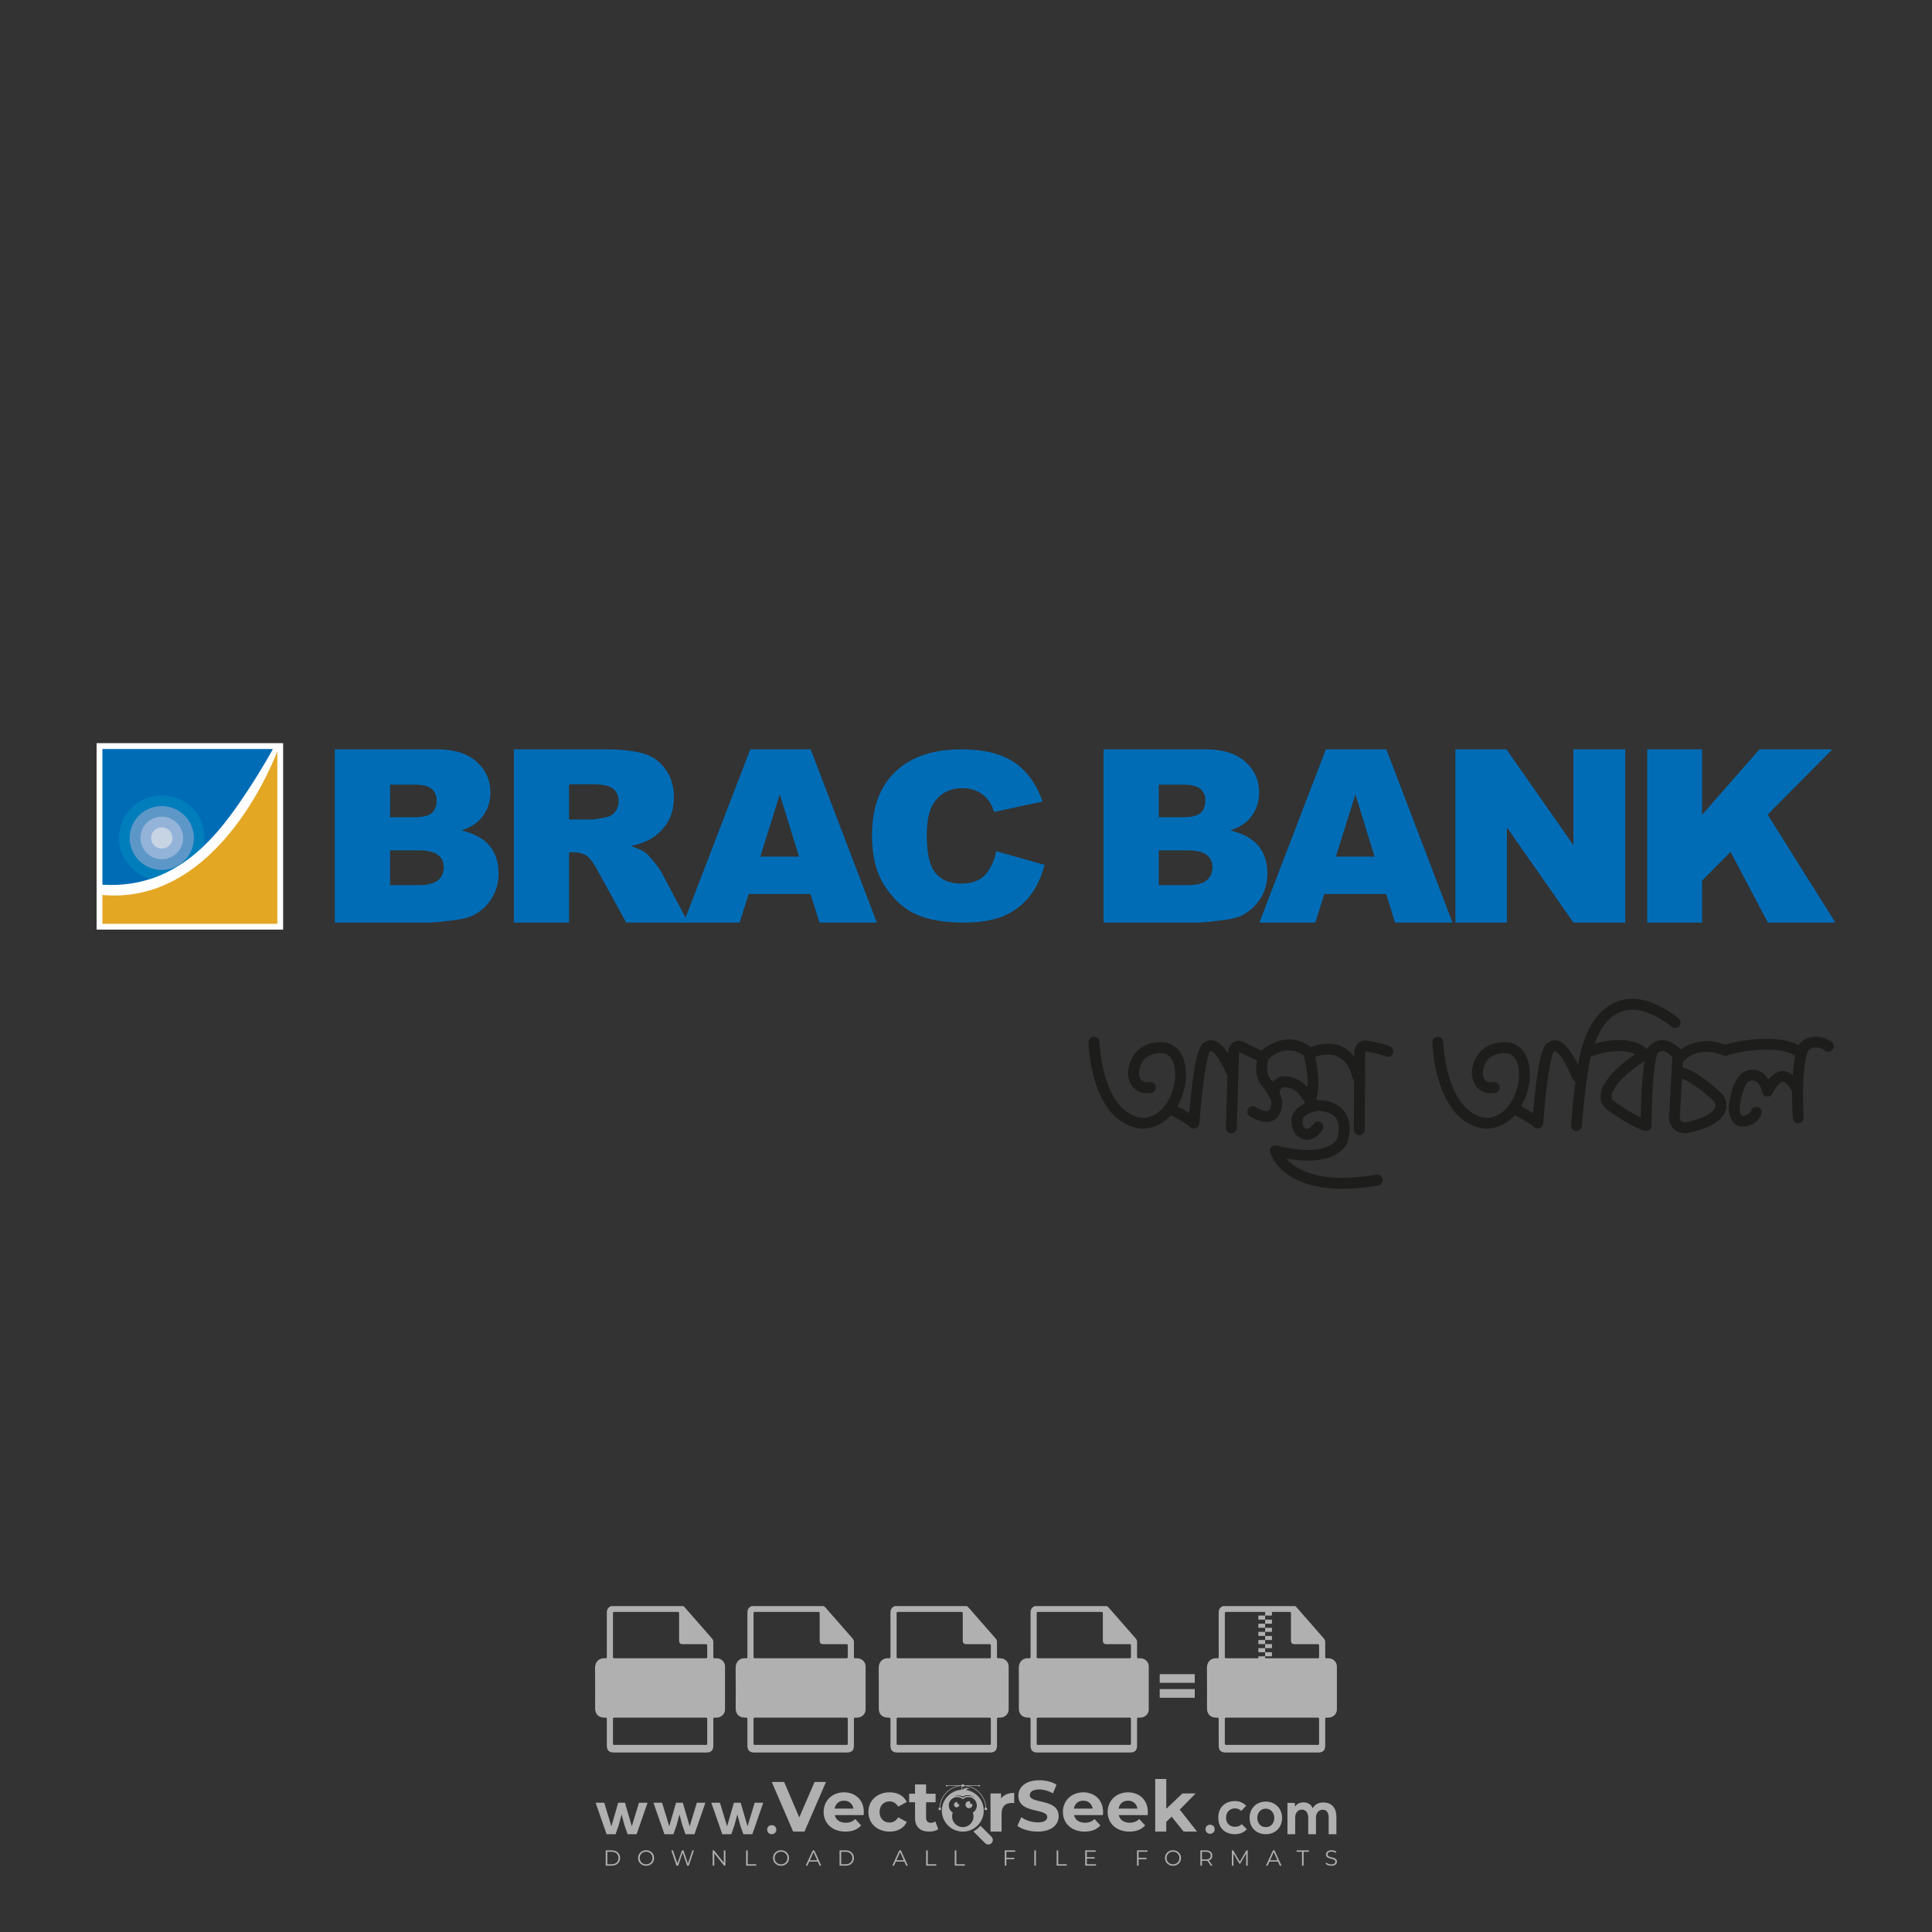 <?xml version="1.0" encoding="iso-8859-1"?>
<!-- Generator: Adobe Illustrator 27.0.0, SVG Export Plug-In . SVG Version: 6.00 Build 0)  -->
<svg version="1.1" id="Layer_1" xmlns="http://www.w3.org/2000/svg" xmlns:xlink="http://www.w3.org/1999/xlink" x="0px" y="0px"
	 viewBox="0 0 500 500" style="enable-background:new 0 0 500 500;" xml:space="preserve">
<rect x="0" y="0" width="500" height="500" fill="#333333" stroke="none"/>
<g id="watermark_1_">
	<g>
		<g id="watermark" style="opacity:0.61;">
			<g>
				<g>
					<g>
						<g>
							<polygon style="fill:#FFFFFF;" points="213.765,461.172 208.204,474.017 205.268,474.017 199.726,461.172 202.938,461.172 
								206.846,470.347 210.81,461.172 							"/>
						</g>
						<g>
							<path style="fill:#FFFFFF;" d="M223.507,469.741h-7.469c0.275,1.23,1.321,1.982,2.826,1.982c1.046,0,1.798-0.312,2.477-0.954
								l1.523,1.651c-0.917,1.046-2.294,1.597-4.074,1.597c-3.413,0-5.634-2.147-5.634-5.083c0-2.954,2.257-5.083,5.267-5.083
								c2.899,0,5.138,1.945,5.138,5.12C223.562,469.191,223.526,469.503,223.507,469.741 M216.002,468.071h4.863
								c-0.202-1.248-1.138-2.055-2.422-2.055C217.139,466.016,216.204,466.805,216.002,468.071"/>
						</g>
						<g>
							<path style="fill:#FFFFFF;" d="M224.735,468.934c0-2.973,2.294-5.083,5.505-5.083c2.074,0,3.707,0.899,4.423,2.514
								l-2.22,1.193c-0.532-0.936-1.321-1.358-2.221-1.358c-1.45,0-2.587,1.009-2.587,2.734c0,1.725,1.138,2.734,2.587,2.734
								c0.899,0,1.688-0.404,2.221-1.358l2.22,1.211c-0.716,1.578-2.349,2.495-4.423,2.495
								C227.029,474.017,224.735,471.907,224.735,468.934"/>
						</g>
						<g>
							<path style="fill:#FFFFFF;" d="M242.828,473.393c-0.587,0.422-1.45,0.624-2.331,0.624c-2.33,0-3.688-1.193-3.688-3.542
								v-4.055h-1.523v-2.202h1.523v-2.404h2.863v2.404h2.459v2.202h-2.459v4.019c0,0.844,0.458,1.303,1.229,1.303
								c0.422,0,0.844-0.128,1.156-0.367L242.828,473.393z"/>
						</g>
					</g>
					<g>
						<path style="fill:#FFFFFF;" d="M262.474,463.997v2.643c-0.238-0.018-0.422-0.037-0.642-0.037
							c-1.578,0-2.624,0.862-2.624,2.753v4.661h-2.863v-9.873h2.734v1.303C259.776,464.493,260.951,463.997,262.474,463.997"/>
					</g>
					<g>
						<path style="fill:#FFFFFF;" d="M263.299,472.53l1.009-2.239c1.083,0.789,2.697,1.339,4.239,1.339
							c1.762,0,2.477-0.587,2.477-1.376c0-2.404-7.469-0.752-7.469-5.524c0-2.184,1.762-4,5.413-4c1.615,0,3.267,0.385,4.459,1.138
							l-0.918,2.257c-1.193-0.679-2.422-1.009-3.56-1.009c-1.761,0-2.44,0.66-2.44,1.468c0,2.367,7.468,0.734,7.468,5.45
							c0,2.147-1.78,3.982-5.45,3.982C266.492,474.017,264.437,473.411,263.299,472.53"/>
					</g>
					<g>
						<path style="fill:#FFFFFF;" d="M285.428,469.741h-7.469c0.275,1.23,1.321,1.982,2.826,1.982c1.046,0,1.798-0.312,2.477-0.954
							l1.523,1.651c-0.918,1.046-2.294,1.597-4.074,1.597c-3.413,0-5.634-2.147-5.634-5.083c0-2.954,2.257-5.083,5.267-5.083
							c2.9,0,5.138,1.945,5.138,5.12C285.484,469.191,285.447,469.503,285.428,469.741 M277.923,468.071h4.863
							c-0.202-1.248-1.138-2.055-2.422-2.055C279.061,466.016,278.125,466.805,277.923,468.071"/>
					</g>
					<g>
						<path style="fill:#FFFFFF;" d="M297.007,469.741h-7.469c0.275,1.23,1.321,1.982,2.826,1.982c1.046,0,1.798-0.312,2.477-0.954
							l1.523,1.651c-0.918,1.046-2.294,1.597-4.074,1.597c-3.413,0-5.634-2.147-5.634-5.083c0-2.954,2.257-5.083,5.267-5.083
							c2.899,0,5.138,1.945,5.138,5.12C297.062,469.191,297.025,469.503,297.007,469.741 M289.501,468.071h4.863
							c-0.202-1.248-1.138-2.055-2.422-2.055C290.639,466.016,289.703,466.805,289.501,468.071"/>
					</g>
					<g>
						<polygon style="fill:#FFFFFF;" points="303.208,470.145 301.831,471.503 301.831,474.017 298.969,474.017 298.969,460.401 
							301.831,460.401 301.831,468.108 306.016,464.144 309.429,464.144 305.318,468.328 309.796,474.017 306.327,474.017 						"/>
					</g>
					<g>
						<path style="fill:#FFFFFF;" d="M256.601,475.359L256.601,475.359l-2.86-2.86c-0.435,0.508-0.953,0.943-1.534,1.284
							c-0.092,0.069-0.186,0.136-0.283,0.199l3.027,3.027c0.456,0.456,1.195,0.456,1.65,0
							C257.057,476.554,257.057,475.815,256.601,475.359"/>
					</g>
					<g>
						<path style="fill:#FFFFFF;" d="M249.984,463.244c0.221-0.173,0.495-0.281,0.797-0.281c0.042,0,0.083,0.002,0.124,0.006
							c-0.214-0.156-0.478-0.249-0.764-0.249c-0.395,0-0.744,0.18-0.981,0.458c-0.051,0-0.1,0.006-0.151,0.008
							c0.039-0.077,0.064-0.162,0.064-0.255c0-0.234-0.143-0.434-0.346-0.519c0.087,0.126,0.138,0.279,0.138,0.445
							c0,0.122-0.031,0.237-0.081,0.341c-2.811,0.201-5.03,2.539-5.03,5.4c0,2.993,2.426,5.42,5.42,5.42
							c2.993,0,5.42-2.426,5.42-5.42C254.595,465.879,252.593,463.635,249.984,463.244 M247.983,464.656
							c0.435,0,0.844,0.112,1.199,0.309c0.374-0.245,0.82-0.387,1.299-0.387c0.711,0,1.348,0.312,1.784,0.806
							c-0.435-0.379-1.004-0.61-1.627-0.61c-0.449,0-0.87,0.12-1.234,0.329c-0.079,0.046-0.156,0.096-0.229,0.15
							c-0.065-0.048-0.133-0.093-0.204-0.134c-0.369-0.219-0.8-0.344-1.26-0.344c-0.3,0-0.588,0.054-0.854,0.152
							C247.196,464.754,247.578,464.656,247.983,464.656 M251.772,469.098c0.115,0.305,0.181,0.634,0.181,0.979
							c0,1.534-1.244,2.777-2.778,2.777c-1.534,0-2.777-1.243-2.777-2.777c0-0.345,0.066-0.674,0.181-0.979
							c-0.62-0.382-1.035-1.064-1.035-1.846c0-1.197,0.971-2.168,2.168-2.168c0.565,0,1.078,0.218,1.463,0.572
							c0.386-0.354,0.899-0.572,1.464-0.572c1.197,0,2.168,0.971,2.168,2.168C252.807,468.034,252.392,468.716,251.772,469.098"/>
					</g>
					<g>
						<path style="fill:#FFFFFF;" d="M251.666,467.061c0,0.497-0.404,0.901-0.901,0.901c-0.497,0-0.901-0.404-0.901-0.901
							s0.404-0.901,0.901-0.901c0.101,0,0.197,0.017,0.287,0.047c-0.03,0.062-0.045,0.132-0.045,0.204
							c0,0.273,0.221,0.494,0.494,0.494c0.05,0,0.099-0.008,0.146-0.022C251.66,466.941,251.666,467,251.666,467.061"/>
					</g>
					<g>
						<path style="fill:#FFFFFF;" d="M248.255,467.061c0,0.376-0.305,0.681-0.681,0.681c-0.376,0-0.681-0.305-0.681-0.681
							s0.305-0.681,0.681-0.681c0.076,0,0.149,0.013,0.217,0.035c-0.023,0.047-0.034,0.1-0.034,0.155
							c0,0.206,0.167,0.374,0.374,0.374c0.038,0,0.075-0.006,0.11-0.017C248.25,466.97,248.255,467.015,248.255,467.061"/>
					</g>
					<g>
						<g>
							<g>
								<rect x="242.908" y="467.83" style="fill:#FFFFFF;" width="0.616" height="0.616"/>
							</g>
							<g>
								<rect x="254.827" y="467.83" style="fill:#FFFFFF;" width="0.616" height="0.616"/>
							</g>
							<g>
								<path style="fill:#FFFFFF;" d="M255.205,468.082h-0.14c0-3.248-2.642-5.89-5.89-5.89c-3.248,0-5.89,2.642-5.89,5.89h-0.14
									c0-1.611,0.627-3.125,1.766-4.264c1.139-1.139,2.653-1.766,4.264-1.766c1.611,0,3.125,0.627,4.264,1.766
									C254.578,464.957,255.205,466.471,255.205,468.082"/>
							</g>
						</g>
						<g>
							<rect x="248.868" y="461.814" style="fill:#FFFFFF;" width="0.616" height="0.616"/>
						</g>
						<g>
							<rect x="244.95" y="462.052" style="fill:#FFFFFF;" width="8.45" height="0.14"/>
						</g>
						<g>
							<path style="fill:#FFFFFF;" d="M245.174,462.15c0,0.108-0.088,0.196-0.196,0.196c-0.108,0-0.196-0.088-0.196-0.196
								c0-0.108,0.088-0.196,0.196-0.196C245.086,461.954,245.174,462.042,245.174,462.15"/>
						</g>
						<g>
							<path style="fill:#FFFFFF;" d="M253.596,462.15c0,0.108-0.088,0.196-0.196,0.196c-0.108,0-0.196-0.088-0.196-0.196
								c0-0.108,0.088-0.196,0.196-0.196C253.509,461.954,253.596,462.042,253.596,462.15"/>
						</g>
					</g>
				</g>
				<g>
					<path style="fill:#FFFFFF;" d="M314.356,473.409c0,1.559-2.364,1.559-2.364,0C311.993,471.851,314.356,471.851,314.356,473.409
						z"/>
				</g>
				<g>
					<g>
						<g>
							<path style="fill:#FFFFFF;" d="M161.739,466.549l1.772,6.088l1.855-6.088h2.215l-2.823,8.14h-2.33l-0.837-2.396l-0.722-2.708
								l-0.722,2.708l-0.837,2.396h-2.33l-2.839-8.14h2.231l1.855,6.088l1.756-6.088H161.739z"/>
						</g>
						<g>
							<path style="fill:#FFFFFF;" d="M176.713,466.549l1.772,6.088l1.855-6.088h2.215l-2.823,8.14h-2.33l-0.837-2.396l-0.722-2.708
								l-0.722,2.708l-0.837,2.396h-2.33l-2.839-8.14h2.231l1.855,6.088l1.756-6.088H176.713z"/>
						</g>
						<g>
							<path style="fill:#FFFFFF;" d="M191.687,466.549l1.772,6.088l1.855-6.088h2.215l-2.823,8.14h-2.33l-0.837-2.396l-0.722-2.708
								l-0.722,2.708l-0.837,2.396h-2.33l-2.839-8.14h2.231l1.855,6.088l1.756-6.088H191.687z"/>
						</g>
					</g>
					<g>
						<path style="fill:#FFFFFF;" d="M200.908,473.52c0,1.559-2.364,1.559-2.364,0C198.545,471.962,200.908,471.962,200.908,473.52z
							"/>
					</g>
					<g>
						<path style="fill:#FFFFFF;" d="M322.71,473.409c-0.935,0.919-1.919,1.28-3.117,1.28c-2.346,0-4.3-1.411-4.3-4.282
							s1.953-4.284,4.3-4.284c1.149,0,2.035,0.329,2.921,1.199l-1.264,1.329c-0.476-0.428-1.066-0.64-1.623-0.64
							c-1.346,0-2.33,0.985-2.33,2.396c0,1.542,1.05,2.362,2.297,2.362c0.64,0,1.28-0.18,1.772-0.672L322.71,473.409z"/>
					</g>
					<g>
						<path style="fill:#FFFFFF;" d="M331.805,470.472c0,2.33-1.591,4.217-4.217,4.217c-2.626,0-4.201-1.887-4.201-4.217
							c0-2.314,1.609-4.217,4.185-4.217C330.149,466.255,331.805,468.158,331.805,470.472z M325.389,470.472
							c0,1.231,0.739,2.38,2.199,2.38c1.46,0,2.199-1.149,2.199-2.38c0-1.215-0.854-2.396-2.199-2.396
							C326.144,468.077,325.389,469.258,325.389,470.472z"/>
					</g>
					<g>
						<path style="fill:#FFFFFF;" d="M338.572,474.689v-4.332c0-1.068-0.559-2.035-1.658-2.035c-1.082,0-1.722,0.967-1.722,2.035
							v4.332h-2.003v-8.107h1.855l0.148,0.985c0.426-0.82,1.362-1.116,2.133-1.116c0.969,0,1.937,0.394,2.396,1.51
							c0.723-1.149,1.658-1.478,2.708-1.478c2.297,0,3.43,1.412,3.43,3.84v4.365h-2.003v-4.365c0-1.066-0.442-1.97-1.526-1.97
							c-1.082,0-1.756,0.935-1.756,2.003v4.332H338.572z"/>
					</g>
				</g>
			</g>
		</g>
		<g style="opacity:0.61;">
			<g>
				<g>
					<path style="fill:#FFFFFF;" d="M345.988,431.299c-0.006-1.224-0.959-2.121-2.189-2.14c-0.924-0.014-0.832,0.12-0.834-0.867
						c-0.003-1.097-0.007-2.194,0.003-3.292c0.003-0.379-0.112-0.691-0.362-0.976c-2.342-2.668-4.678-5.342-7.019-8.011
						c-0.12-0.137-0.275-0.244-0.414-0.366c-6.214,0-12.427,0-18.641,0c-0.794,0.293-1.14,0.868-1.138,1.709
						c0.01,3.748,0.004,7.496,0.004,11.243c0,0.556-0.003,0.589-0.55,0.551c-1.497-0.102-2.516,0.986-2.497,2.492
						c0.044,3.476,0.013,6.953,0.014,10.429c0.001,1.58,0.867,2.443,2.45,2.449c0.582,0.002,0.582,0.002,0.582,0.6
						c0,2.219-0.001,4.438,0.001,6.657c0.001,1.192,0.58,1.771,1.768,1.771c8.013,0.001,16.027,0.001,24.04,0
						c1.168,0,1.755-0.583,1.757-1.745c0.002-2.256,0-4.512,0.001-6.768c0-0.512,0.002-0.511,0.52-0.515
						c0.271-0.002,0.541,0.008,0.809-0.058c0.996-0.246,1.69-1.044,1.694-2.069C346.003,438.696,346.005,434.997,345.988,431.299z
						 M317.537,417.162c5.337,0,10.674,0,16.01,0c0.548,0,0.554,0.007,0.554,0.561c0.001,2.243-0.001,4.486,0.001,6.73
						c0.001,0.811,0.249,1.059,1.06,1.059c1.91,0.001,3.821,0,5.731,0.001c0.458,0,0.479,0.021,0.481,0.483
						c0.003,0.887,0.002,1.775,0,2.662c-0.001,0.477-0.024,0.498-0.504,0.499c-3.895,0.001-7.79,0-11.684,0
						c-3.882,0-7.765,0-11.647,0c-0.55,0-0.552-0.001-0.552-0.561c-0.001-3.624-0.001-7.247,0-10.871
						C316.987,417.166,316.991,417.162,317.537,417.162z M340.822,451.579c-3.883,0.001-7.766,0-11.65,0c-3.871,0-7.742,0-11.613,0
						c-0.572,0-0.574-0.002-0.574-0.579c-0.001-1.997-0.001-3.994,0.001-5.991c0-0.464,0.023-0.486,0.478-0.487
						c7.803-0.001,15.607-0.001,23.41,0c0.478,0,0.499,0.02,0.499,0.503c0.002,1.997,0.001,3.994,0,5.991
						C341.375,451.574,341.37,451.579,340.822,451.579z"/>
				</g>
				<g>
					<g>
						<rect x="327.418" y="417.053" style="fill:#FFFFFF;" width="1.757" height="1.054"/>
					</g>
					<g>
						<rect x="325.662" y="418.107" style="fill:#FFFFFF;" width="1.757" height="1.054"/>
					</g>
					<g>
						<rect x="327.418" y="419.161" style="fill:#FFFFFF;" width="1.757" height="1.054"/>
					</g>
					<g>
						<rect x="325.662" y="420.215" style="fill:#FFFFFF;" width="1.757" height="1.054"/>
					</g>
					<g>
						<rect x="327.418" y="421.269" style="fill:#FFFFFF;" width="1.757" height="1.054"/>
					</g>
					<g>
						<rect x="325.662" y="422.323" style="fill:#FFFFFF;" width="1.757" height="1.054"/>
					</g>
					<g>
						<rect x="327.418" y="423.378" style="fill:#FFFFFF;" width="1.757" height="1.054"/>
					</g>
					<g>
						<rect x="325.662" y="424.432" style="fill:#FFFFFF;" width="1.757" height="1.054"/>
					</g>
					<g>
						<rect x="327.418" y="425.486" style="fill:#FFFFFF;" width="1.757" height="1.054"/>
					</g>
					<g>
						<rect x="325.662" y="426.54" style="fill:#FFFFFF;" width="1.757" height="1.054"/>
					</g>
					<g>
						<rect x="327.418" y="427.594" style="fill:#FFFFFF;" width="1.757" height="1.054"/>
					</g>
					<g>
						<rect x="325.662" y="428.648" style="fill:#FFFFFF;" width="1.757" height="1.054"/>
					</g>
				</g>
			</g>
			<g>
				<path style="fill:#FFFFFF;" d="M187.637,431.299c-0.006-1.224-0.959-2.121-2.189-2.14c-0.924-0.014-0.832,0.12-0.834-0.867
					c-0.003-1.097-0.007-2.194,0.003-3.292c0.003-0.379-0.112-0.691-0.362-0.976c-2.342-2.668-4.678-5.342-7.019-8.011
					c-0.12-0.137-0.275-0.244-0.414-0.366c-6.214,0-12.427,0-18.641,0c-0.794,0.293-1.14,0.868-1.138,1.709
					c0.01,3.748,0.004,7.496,0.004,11.243c0,0.556-0.003,0.589-0.55,0.551c-1.497-0.102-2.516,0.986-2.497,2.492
					c0.044,3.476,0.013,6.953,0.014,10.429c0.001,1.58,0.867,2.443,2.45,2.449c0.582,0.002,0.582,0.002,0.582,0.6
					c0,2.219-0.001,4.438,0.001,6.657c0.001,1.192,0.58,1.771,1.768,1.771c8.013,0.001,16.027,0.001,24.04,0
					c1.168,0,1.755-0.583,1.757-1.745c0.002-2.256,0-4.512,0.001-6.768c0-0.512,0.002-0.511,0.52-0.515
					c0.271-0.002,0.541,0.008,0.809-0.058c0.996-0.246,1.69-1.044,1.694-2.069C187.652,438.696,187.655,434.997,187.637,431.299z
					 M159.187,417.162c5.337,0,10.674,0,16.01,0c0.548,0,0.554,0.007,0.554,0.561c0.001,2.243-0.001,4.486,0.001,6.73
					c0.001,0.811,0.249,1.059,1.06,1.059c1.91,0.001,3.821,0,5.731,0.001c0.458,0,0.479,0.021,0.481,0.483
					c0.003,0.887,0.002,1.775,0,2.662c-0.001,0.477-0.024,0.498-0.504,0.499c-3.895,0.001-7.79,0-11.684,0
					c-3.882,0-7.765,0-11.647,0c-0.55,0-0.552-0.001-0.552-0.561c-0.001-3.624-0.001-7.247,0-10.871
					C158.636,417.166,158.64,417.162,159.187,417.162z M182.472,451.579c-3.883,0.001-7.766,0-11.65,0c-3.871,0-7.742,0-11.613,0
					c-0.572,0-0.574-0.002-0.574-0.579c-0.001-1.997-0.001-3.994,0.001-5.991c0-0.464,0.023-0.486,0.478-0.487
					c7.803-0.001,15.607-0.001,23.41,0c0.478,0,0.499,0.02,0.499,0.503c0.002,1.997,0.001,3.994,0,5.991
					C183.024,451.574,183.019,451.579,182.472,451.579z"/>
			</g>
			<g>
				<path style="fill:#FFFFFF;" d="M159.779,440.669v-7.897h2.779c0.375,0,0.726,0.061,1.053,0.182
					c0.327,0.121,0.612,0.292,0.855,0.513c0.242,0.221,0.434,0.483,0.573,0.789c0.14,0.305,0.21,0.642,0.21,1.009
					c0,0.375-0.07,0.715-0.21,1.02c-0.14,0.305-0.331,0.568-0.573,0.789c-0.243,0.221-0.528,0.392-0.855,0.513
					c-0.327,0.121-0.678,0.182-1.053,0.182h-1.29v2.901H159.779z M162.58,436.356c0.39,0,0.684-0.111,0.882-0.331
					c0.199-0.22,0.298-0.474,0.298-0.761c0-0.14-0.024-0.276-0.072-0.408c-0.048-0.132-0.121-0.248-0.221-0.347
					c-0.099-0.099-0.223-0.178-0.37-0.237c-0.147-0.059-0.32-0.089-0.518-0.089h-1.312v2.173H162.58z"/>
				<path style="fill:#FFFFFF;" d="M166.308,432.771h1.731l3.177,5.294h0.088l-0.088-1.522v-3.772h1.478v7.897h-1.566l-3.353-5.592
					h-0.088l0.088,1.522v4.07h-1.467V432.771z"/>
				<path style="fill:#FFFFFF;" d="M177.922,436.334h3.872c0.022,0.089,0.04,0.195,0.055,0.32c0.014,0.125,0.022,0.25,0.022,0.375
					c0,0.507-0.077,0.985-0.231,1.434c-0.154,0.449-0.397,0.849-0.728,1.202c-0.353,0.375-0.776,0.666-1.268,0.871
					c-0.493,0.206-1.055,0.309-1.688,0.309c-0.574,0-1.114-0.103-1.622-0.309c-0.507-0.206-0.948-0.492-1.323-0.86
					c-0.375-0.367-0.673-0.803-0.894-1.307c-0.221-0.504-0.331-1.053-0.331-1.649c0-0.595,0.11-1.145,0.331-1.649
					c0.221-0.504,0.518-0.939,0.894-1.307c0.375-0.367,0.816-0.654,1.323-0.86c0.507-0.206,1.048-0.309,1.622-0.309
					c0.64,0,1.211,0.11,1.715,0.331c0.504,0.221,0.935,0.526,1.296,0.915l-1.025,1.004c-0.258-0.272-0.544-0.48-0.861-0.623
					c-0.316-0.143-0.695-0.215-1.136-0.215c-0.361,0-0.703,0.065-1.026,0.193c-0.324,0.129-0.607,0.311-0.85,0.546
					c-0.242,0.235-0.436,0.52-0.579,0.855c-0.143,0.335-0.215,0.708-0.215,1.119c0,0.412,0.072,0.785,0.215,1.12
					c0.143,0.335,0.338,0.62,0.584,0.855c0.246,0.235,0.531,0.418,0.855,0.546c0.323,0.129,0.669,0.193,1.037,0.193
					c0.419,0,0.773-0.061,1.064-0.182c0.29-0.121,0.538-0.278,0.744-0.469c0.148-0.132,0.275-0.3,0.381-0.502
					c0.106-0.202,0.189-0.428,0.248-0.678h-2.482V436.334z"/>
			</g>
			<g>
				<path style="fill:#FFFFFF;" d="M224.019,431.299c-0.006-1.224-0.959-2.121-2.189-2.14c-0.924-0.014-0.832,0.12-0.834-0.867
					c-0.003-1.097-0.007-2.194,0.003-3.292c0.003-0.379-0.112-0.691-0.362-0.976c-2.342-2.668-4.678-5.342-7.019-8.011
					c-0.12-0.137-0.275-0.244-0.414-0.366c-6.214,0-12.427,0-18.641,0c-0.794,0.293-1.14,0.868-1.138,1.709
					c0.01,3.748,0.004,7.496,0.004,11.243c0,0.556-0.003,0.589-0.55,0.551c-1.497-0.102-2.516,0.986-2.497,2.492
					c0.044,3.476,0.013,6.953,0.014,10.429c0.001,1.58,0.867,2.443,2.45,2.449c0.582,0.002,0.582,0.002,0.582,0.6
					c0,2.219-0.001,4.438,0.001,6.657c0.001,1.192,0.58,1.771,1.768,1.771c8.013,0.001,16.027,0.001,24.04,0
					c1.168,0,1.755-0.583,1.757-1.745c0.002-2.256,0-4.512,0.001-6.768c0-0.512,0.002-0.511,0.52-0.515
					c0.271-0.002,0.541,0.008,0.809-0.058c0.997-0.246,1.69-1.044,1.694-2.069C224.034,438.696,224.036,434.997,224.019,431.299z
					 M195.568,417.162c5.337,0,10.674,0,16.01,0c0.548,0,0.554,0.007,0.554,0.561c0.001,2.243-0.001,4.486,0.001,6.73
					c0.001,0.811,0.249,1.059,1.06,1.059c1.91,0.001,3.821,0,5.731,0.001c0.458,0,0.479,0.021,0.481,0.483
					c0.003,0.887,0.002,1.775,0,2.662c-0.001,0.477-0.024,0.498-0.504,0.499c-3.895,0.001-7.79,0-11.684,0
					c-3.882,0-7.765,0-11.647,0c-0.55,0-0.552-0.001-0.552-0.561c-0.001-3.624-0.001-7.247,0-10.871
					C195.018,417.166,195.022,417.162,195.568,417.162z M218.854,451.579c-3.883,0.001-7.766,0-11.65,0c-3.871,0-7.742,0-11.613,0
					c-0.572,0-0.574-0.002-0.574-0.579c-0.001-1.997-0.001-3.994,0.001-5.991c0-0.464,0.023-0.486,0.478-0.487
					c7.803-0.001,15.607-0.001,23.41,0c0.478,0,0.499,0.02,0.499,0.503c0.002,1.997,0.001,3.994,0,5.991
					C219.406,451.574,219.401,451.579,218.854,451.579z"/>
			</g>
			<g>
				<path style="fill:#FFFFFF;" d="M205.111,432.771h1.699l2.967,7.897h-1.644l-0.651-1.886h-3.044l-0.651,1.886h-1.643
					L205.111,432.771z M206.997,437.415l-0.706-1.974l-0.287-0.96h-0.088l-0.287,0.96l-0.706,1.974H206.997z"/>
				<path style="fill:#FFFFFF;" d="M211.331,434.536c-0.125,0-0.245-0.024-0.359-0.072c-0.114-0.048-0.213-0.114-0.298-0.199
					c-0.084-0.084-0.151-0.182-0.198-0.292c-0.048-0.11-0.072-0.232-0.072-0.364s0.024-0.254,0.072-0.364
					c0.048-0.11,0.114-0.208,0.198-0.292c0.084-0.084,0.184-0.151,0.298-0.198c0.114-0.048,0.233-0.072,0.359-0.072
					c0.257,0,0.478,0.09,0.662,0.27c0.184,0.181,0.276,0.399,0.276,0.656s-0.092,0.476-0.276,0.656
					C211.809,434.446,211.589,434.536,211.331,434.536z M210.615,440.669v-5.404h1.445v5.404H210.615z"/>
			</g>
			<g>
				<path style="fill:#FFFFFF;" d="M261.044,431.299c-0.006-1.224-0.959-2.121-2.189-2.14c-0.924-0.014-0.832,0.12-0.834-0.867
					c-0.003-1.097-0.007-2.194,0.003-3.292c0.003-0.379-0.112-0.691-0.362-0.976c-2.342-2.668-4.678-5.342-7.019-8.011
					c-0.12-0.137-0.275-0.244-0.414-0.366c-6.214,0-12.427,0-18.641,0c-0.794,0.293-1.14,0.868-1.138,1.709
					c0.01,3.748,0.004,7.496,0.004,11.243c0,0.556-0.003,0.589-0.55,0.551c-1.497-0.102-2.516,0.986-2.497,2.492
					c0.044,3.476,0.013,6.953,0.014,10.429c0.001,1.58,0.867,2.443,2.45,2.449c0.582,0.002,0.582,0.002,0.582,0.6
					c0,2.219-0.001,4.438,0.001,6.657c0.001,1.192,0.58,1.771,1.768,1.771c8.013,0.001,16.027,0.001,24.04,0
					c1.168,0,1.755-0.583,1.757-1.745c0.002-2.256,0-4.512,0.001-6.768c0-0.512,0.002-0.511,0.52-0.515
					c0.271-0.002,0.541,0.008,0.809-0.058c0.996-0.246,1.69-1.044,1.694-2.069C261.059,438.696,261.061,434.997,261.044,431.299z
					 M232.593,417.162c5.337,0,10.674,0,16.01,0c0.548,0,0.554,0.007,0.554,0.561c0.001,2.243-0.001,4.486,0.001,6.73
					c0.001,0.811,0.249,1.059,1.06,1.059c1.91,0.001,3.821,0,5.731,0.001c0.458,0,0.479,0.021,0.481,0.483
					c0.003,0.887,0.002,1.775,0,2.662c-0.001,0.477-0.024,0.498-0.504,0.499c-3.895,0.001-7.79,0-11.684,0
					c-3.882,0-7.765,0-11.647,0c-0.55,0-0.552-0.001-0.552-0.561c-0.001-3.624-0.001-7.247,0-10.871
					C232.042,417.166,232.047,417.162,232.593,417.162z M255.878,451.579c-3.883,0.001-7.766,0-11.65,0c-3.871,0-7.742,0-11.613,0
					c-0.572,0-0.574-0.002-0.574-0.579c-0.001-1.997-0.001-3.994,0.001-5.991c0-0.464,0.023-0.486,0.478-0.487
					c7.803-0.001,15.607-0.001,23.41,0c0.478,0,0.499,0.02,0.499,0.503c0.002,1.997,0.001,3.994,0,5.991
					C256.431,451.574,256.426,451.579,255.878,451.579z"/>
			</g>
			<g>
				<path style="fill:#FFFFFF;" d="M236.361,440.845c-0.338,0-0.662-0.048-0.971-0.143c-0.309-0.095-0.592-0.239-0.849-0.43
					c-0.257-0.191-0.481-0.425-0.673-0.7c-0.191-0.276-0.342-0.597-0.452-0.965l1.401-0.551c0.103,0.397,0.283,0.726,0.54,0.987
					c0.257,0.261,0.596,0.392,1.015,0.392c0.154,0,0.303-0.02,0.447-0.061c0.143-0.04,0.272-0.099,0.386-0.176
					s0.204-0.175,0.27-0.292c0.066-0.118,0.099-0.254,0.099-0.408c0-0.147-0.026-0.279-0.077-0.397
					c-0.051-0.117-0.138-0.227-0.259-0.331c-0.121-0.103-0.28-0.202-0.475-0.298c-0.195-0.095-0.435-0.195-0.722-0.298l-0.485-0.176
					c-0.213-0.073-0.429-0.173-0.645-0.298c-0.217-0.125-0.413-0.276-0.59-0.452c-0.177-0.176-0.322-0.384-0.436-0.623
					c-0.114-0.239-0.171-0.509-0.171-0.81c0-0.309,0.06-0.597,0.182-0.866c0.121-0.268,0.294-0.503,0.518-0.706
					c0.224-0.202,0.492-0.36,0.805-0.474s0.66-0.171,1.042-0.171c0.397,0,0.74,0.053,1.031,0.16
					c0.291,0.107,0.537,0.243,0.739,0.408c0.202,0.165,0.366,0.348,0.491,0.546c0.125,0.199,0.217,0.386,0.276,0.563l-1.312,0.551
					c-0.074-0.221-0.208-0.419-0.402-0.596c-0.195-0.176-0.462-0.265-0.8-0.265c-0.324,0-0.592,0.075-0.805,0.226
					c-0.213,0.151-0.32,0.348-0.32,0.59c0,0.235,0.103,0.436,0.309,0.601c0.206,0.165,0.533,0.325,0.982,0.48l0.497,0.165
					c0.316,0.111,0.605,0.237,0.866,0.381c0.261,0.143,0.485,0.314,0.673,0.513c0.187,0.199,0.331,0.425,0.43,0.678
					c0.1,0.254,0.149,0.546,0.149,0.877c0,0.412-0.083,0.767-0.248,1.064c-0.165,0.298-0.377,0.542-0.634,0.734
					c-0.258,0.191-0.548,0.335-0.872,0.43C236.986,440.797,236.67,440.845,236.361,440.845z"/>
				<path style="fill:#FFFFFF;" d="M239.516,432.771h1.61l1.633,4.754l0.287,1.015h0.088l0.309-1.015l1.699-4.754h1.61l-2.879,7.897
					h-1.566L239.516,432.771z"/>
				<path style="fill:#FFFFFF;" d="M251.097,436.334h3.871c0.022,0.089,0.04,0.195,0.055,0.32c0.015,0.125,0.023,0.25,0.023,0.375
					c0,0.507-0.078,0.985-0.232,1.434c-0.154,0.449-0.397,0.849-0.728,1.202c-0.353,0.375-0.775,0.666-1.268,0.871
					c-0.493,0.206-1.055,0.309-1.688,0.309c-0.574,0-1.114-0.103-1.621-0.309c-0.507-0.206-0.949-0.492-1.324-0.86
					c-0.375-0.367-0.673-0.803-0.894-1.307c-0.22-0.504-0.331-1.053-0.331-1.649c0-0.595,0.11-1.145,0.331-1.649
					c0.221-0.504,0.518-0.939,0.894-1.307c0.375-0.367,0.816-0.654,1.324-0.86c0.507-0.206,1.047-0.309,1.621-0.309
					c0.64,0,1.211,0.11,1.715,0.331c0.504,0.221,0.936,0.526,1.296,0.915l-1.026,1.004c-0.257-0.272-0.544-0.48-0.861-0.623
					c-0.316-0.143-0.694-0.215-1.136-0.215c-0.36,0-0.702,0.065-1.026,0.193c-0.323,0.129-0.607,0.311-0.849,0.546
					c-0.243,0.235-0.436,0.52-0.579,0.855c-0.143,0.335-0.215,0.708-0.215,1.119c0,0.412,0.072,0.785,0.215,1.12
					c0.143,0.335,0.338,0.62,0.585,0.855c0.246,0.235,0.531,0.418,0.854,0.546c0.324,0.129,0.669,0.193,1.037,0.193
					c0.419,0,0.774-0.061,1.064-0.182c0.29-0.121,0.539-0.278,0.745-0.469c0.147-0.132,0.274-0.3,0.38-0.502
					c0.107-0.202,0.189-0.428,0.248-0.678h-2.482V436.334z"/>
			</g>
			<g>
				<path style="fill:#FFFFFF;" d="M297.3,431.299c-0.006-1.224-0.959-2.121-2.189-2.14c-0.924-0.014-0.832,0.12-0.834-0.867
					c-0.003-1.097-0.007-2.194,0.003-3.292c0.003-0.379-0.112-0.691-0.362-0.976c-2.342-2.668-4.678-5.342-7.019-8.011
					c-0.12-0.137-0.275-0.244-0.414-0.366c-6.214,0-12.427,0-18.641,0c-0.794,0.293-1.14,0.868-1.138,1.709
					c0.01,3.748,0.004,7.496,0.004,11.243c0,0.556-0.003,0.589-0.55,0.551c-1.497-0.102-2.516,0.986-2.497,2.492
					c0.044,3.476,0.013,6.953,0.014,10.429c0.001,1.58,0.867,2.443,2.45,2.449c0.582,0.002,0.582,0.002,0.582,0.6
					c0,2.219-0.001,4.438,0.001,6.657c0.001,1.192,0.58,1.771,1.768,1.771c8.013,0.001,16.027,0.001,24.04,0
					c1.168,0,1.755-0.583,1.757-1.745c0.002-2.256,0-4.512,0.001-6.768c0-0.512,0.002-0.511,0.52-0.515
					c0.271-0.002,0.541,0.008,0.809-0.058c0.996-0.246,1.69-1.044,1.694-2.069C297.315,438.696,297.318,434.997,297.3,431.299z
					 M268.85,417.162c5.337,0,10.674,0,16.01,0c0.548,0,0.554,0.007,0.554,0.561c0.001,2.243-0.001,4.486,0.001,6.73
					c0.001,0.811,0.249,1.059,1.06,1.059c1.91,0.001,3.821,0,5.731,0.001c0.458,0,0.479,0.021,0.481,0.483
					c0.003,0.887,0.002,1.775,0,2.662c-0.001,0.477-0.024,0.498-0.504,0.499c-3.895,0.001-7.79,0-11.684,0
					c-3.882,0-7.765,0-11.647,0c-0.55,0-0.552-0.001-0.552-0.561c-0.001-3.624-0.001-7.247,0-10.871
					C268.299,417.166,268.303,417.162,268.85,417.162z M292.135,451.579c-3.883,0.001-7.766,0-11.65,0c-3.871,0-7.742,0-11.613,0
					c-0.572,0-0.574-0.002-0.574-0.579c-0.001-1.997-0.001-3.994,0.001-5.991c0-0.464,0.023-0.486,0.478-0.487
					c7.803-0.001,15.607-0.001,23.41,0c0.478,0,0.499,0.02,0.499,0.503c0.001,1.997,0.001,3.994,0,5.991
					C292.687,451.574,292.682,451.579,292.135,451.579z"/>
			</g>
			<g>
				<path style="fill:#FFFFFF;" d="M272.966,434.183v1.831h3.165v1.412h-3.165v1.831h3.518v1.412h-5.007v-7.897h5.007v1.412H272.966
					z"/>
				<path style="fill:#FFFFFF;" d="M277.852,440.669v-7.897h2.779c0.375,0,0.726,0.061,1.053,0.182
					c0.327,0.121,0.612,0.292,0.855,0.513c0.243,0.221,0.434,0.483,0.574,0.789c0.14,0.305,0.209,0.642,0.209,1.009
					c0,0.375-0.07,0.715-0.209,1.02c-0.14,0.305-0.331,0.568-0.574,0.789c-0.243,0.221-0.528,0.392-0.855,0.513
					c-0.327,0.121-0.678,0.182-1.053,0.182h-1.29v2.901H277.852z M280.653,436.356c0.389,0,0.684-0.111,0.882-0.331
					c0.199-0.22,0.298-0.474,0.298-0.761c0-0.14-0.024-0.276-0.072-0.408c-0.048-0.132-0.121-0.248-0.221-0.347
					c-0.099-0.099-0.222-0.178-0.37-0.237c-0.147-0.059-0.32-0.089-0.518-0.089h-1.312v2.173H280.653z"/>
				<path style="fill:#FFFFFF;" d="M286.797,440.845c-0.338,0-0.662-0.048-0.971-0.143c-0.309-0.095-0.592-0.239-0.849-0.43
					c-0.257-0.191-0.482-0.425-0.673-0.7c-0.191-0.276-0.342-0.597-0.452-0.965l1.401-0.551c0.103,0.397,0.283,0.726,0.541,0.987
					c0.257,0.261,0.595,0.392,1.015,0.392c0.154,0,0.303-0.02,0.447-0.061c0.143-0.04,0.272-0.099,0.386-0.176
					c0.114-0.077,0.204-0.175,0.27-0.292c0.066-0.118,0.1-0.254,0.1-0.408c0-0.147-0.026-0.279-0.077-0.397
					c-0.051-0.117-0.138-0.227-0.259-0.331c-0.121-0.103-0.279-0.202-0.474-0.298c-0.195-0.095-0.436-0.195-0.723-0.298
					l-0.485-0.176c-0.213-0.073-0.428-0.173-0.645-0.298c-0.217-0.125-0.414-0.276-0.59-0.452c-0.176-0.176-0.322-0.384-0.436-0.623
					c-0.114-0.239-0.171-0.509-0.171-0.81c0-0.309,0.061-0.597,0.182-0.866c0.121-0.268,0.294-0.503,0.518-0.706
					c0.224-0.202,0.493-0.36,0.805-0.474c0.312-0.114,0.66-0.171,1.042-0.171c0.397,0,0.741,0.053,1.031,0.16
					c0.29,0.107,0.537,0.243,0.739,0.408c0.202,0.165,0.365,0.348,0.491,0.546c0.125,0.199,0.217,0.386,0.276,0.563l-1.312,0.551
					c-0.074-0.221-0.208-0.419-0.403-0.596c-0.195-0.176-0.462-0.265-0.799-0.265c-0.324,0-0.592,0.075-0.805,0.226
					c-0.213,0.151-0.32,0.348-0.32,0.59c0,0.235,0.103,0.436,0.309,0.601c0.206,0.165,0.533,0.325,0.982,0.48l0.496,0.165
					c0.316,0.111,0.605,0.237,0.866,0.381c0.261,0.143,0.485,0.314,0.673,0.513c0.187,0.199,0.331,0.425,0.43,0.678
					c0.099,0.254,0.149,0.546,0.149,0.877c0,0.412-0.083,0.767-0.248,1.064c-0.165,0.298-0.377,0.542-0.634,0.734
					c-0.258,0.191-0.548,0.335-0.872,0.43C287.422,440.797,287.105,440.845,286.797,440.845z"/>
			</g>
			<g>
				<path style="fill:#FFFFFF;" d="M321.394,439.168l4.004-4.985h-3.827v-1.412h5.559v1.5l-3.96,4.985h4.004v1.412h-5.779V439.168z"
					/>
				<path style="fill:#FFFFFF;" d="M328.409,432.771h1.489v7.897h-1.489V432.771z"/>
				<path style="fill:#FFFFFF;" d="M331.486,440.669v-7.897h2.779c0.375,0,0.726,0.061,1.053,0.182
					c0.327,0.121,0.612,0.292,0.855,0.513s0.434,0.483,0.574,0.789c0.14,0.305,0.209,0.642,0.209,1.009
					c0,0.375-0.07,0.715-0.209,1.02c-0.14,0.305-0.331,0.568-0.574,0.789c-0.243,0.221-0.528,0.392-0.855,0.513
					c-0.327,0.121-0.678,0.182-1.053,0.182h-1.29v2.901H331.486z M334.288,436.356c0.389,0,0.684-0.111,0.882-0.331
					c0.199-0.22,0.298-0.474,0.298-0.761c0-0.14-0.024-0.276-0.072-0.408c-0.048-0.132-0.121-0.248-0.221-0.347
					c-0.099-0.099-0.222-0.178-0.37-0.237c-0.147-0.059-0.32-0.089-0.518-0.089h-1.312v2.173H334.288z"/>
			</g>
		</g>
		<g style="opacity:0.61;">
			<path style="fill:#FFFFFF;" d="M300.133,433.27h9.067v2.242h-9.067V433.27z M300.133,437.136h9.067v2.243h-9.067V437.136z"/>
		</g>
	</g>
	<g style="opacity:0.61;">
		<path style="fill:#FFFFFF;" d="M156.756,478.878h1.607c1.263,0,2.114,0.812,2.114,1.974c0,1.161-0.851,1.973-2.114,1.973h-1.607
			V478.878z M158.34,482.464c1.049,0,1.725-0.665,1.725-1.612c0-0.947-0.677-1.613-1.725-1.613h-1.167v3.225H158.34z"/>
		<path style="fill:#FFFFFF;" d="M165.139,480.851c0-1.15,0.879-2.007,2.075-2.007c1.184,0,2.069,0.851,2.069,2.007
			c0,1.156-0.885,2.007-2.069,2.007C166.019,482.858,165.139,482.002,165.139,480.851z M168.866,480.851
			c0-0.942-0.705-1.635-1.652-1.635c-0.953,0-1.663,0.693-1.663,1.635c0,0.941,0.71,1.635,1.663,1.635
			C168.162,482.486,168.866,481.793,168.866,480.851z"/>
		<path style="fill:#FFFFFF;" d="M179.596,478.878l-1.331,3.947h-0.44l-1.156-3.366l-1.161,3.366h-0.434l-1.331-3.947h0.429
			l1.139,3.394l1.178-3.394h0.389l1.161,3.411l1.156-3.411H179.596z"/>
		<path style="fill:#FFFFFF;" d="M187.731,478.878v3.947h-0.344l-2.537-3.202v3.202h-0.417v-3.947h0.344l2.543,3.203v-3.203H187.731
			z"/>
		<path style="fill:#FFFFFF;" d="M193.093,478.878h0.417v3.586h2.21v0.361h-2.627V478.878z"/>
		<path style="fill:#FFFFFF;" d="M200.061,480.851c0-1.15,0.879-2.007,2.075-2.007c1.184,0,2.069,0.851,2.069,2.007
			c0,1.156-0.885,2.007-2.069,2.007C200.941,482.858,200.061,482.002,200.061,480.851z M203.788,480.851
			c0-0.942-0.705-1.635-1.652-1.635c-0.953,0-1.663,0.693-1.663,1.635c0,0.941,0.71,1.635,1.663,1.635
			C203.083,482.486,203.788,481.793,203.788,480.851z"/>
		<path style="fill:#FFFFFF;" d="M211.636,481.77h-2.199l-0.474,1.054h-0.434l1.804-3.947h0.412l1.804,3.947h-0.44L211.636,481.77z
			 M211.484,481.432l-0.947-2.12l-0.947,2.12H211.484z"/>
		<path style="fill:#FFFFFF;" d="M217.28,478.878h1.607c1.263,0,2.114,0.812,2.114,1.974c0,1.161-0.851,1.973-2.114,1.973h-1.607
			V478.878z M218.864,482.464c1.049,0,1.725-0.665,1.725-1.612c0-0.947-0.677-1.613-1.725-1.613h-1.167v3.225H218.864z"/>
		<path style="fill:#FFFFFF;" d="M234.041,481.77h-2.199l-0.474,1.054h-0.434l1.804-3.947h0.412l1.804,3.947h-0.44L234.041,481.77z
			 M233.889,481.432l-0.947-2.12l-0.947,2.12H233.889z"/>
		<path style="fill:#FFFFFF;" d="M239.685,478.878h0.417v3.586h2.21v0.361h-2.627V478.878z"/>
		<path style="fill:#FFFFFF;" d="M247.082,478.878h0.417v3.586h2.21v0.361h-2.627V478.878z"/>
		<path style="fill:#FFFFFF;" d="M260.449,479.239v1.551h2.041v0.361h-2.041v1.675h-0.417v-3.947h2.706v0.361H260.449z"/>
		<path style="fill:#FFFFFF;" d="M267.678,478.878h0.417v3.947h-0.417V478.878z"/>
		<path style="fill:#FFFFFF;" d="M273.456,478.878h0.417v3.586h2.21v0.361h-2.627V478.878z"/>
		<path style="fill:#FFFFFF;" d="M283.644,482.464v0.361h-2.791v-3.947h2.706v0.361h-2.289v1.404h2.041v0.355h-2.041v1.466H283.644z
			"/>
		<path style="fill:#FFFFFF;" d="M294.672,479.239v1.551h2.041v0.361h-2.041v1.675h-0.417v-3.947h2.706v0.361H294.672z"/>
		<path style="fill:#FFFFFF;" d="M301.5,480.851c0-1.15,0.879-2.007,2.075-2.007c1.184,0,2.069,0.851,2.069,2.007
			c0,1.156-0.885,2.007-2.069,2.007C302.379,482.858,301.5,482.002,301.5,480.851z M305.226,480.851
			c0-0.942-0.705-1.635-1.652-1.635c-0.953,0-1.663,0.693-1.663,1.635c0,0.941,0.71,1.635,1.663,1.635
			C304.522,482.486,305.226,481.793,305.226,480.851z"/>
		<path style="fill:#FFFFFF;" d="M313.351,482.825l-0.902-1.269c-0.102,0.011-0.203,0.017-0.316,0.017h-1.06v1.252h-0.417v-3.947
			h1.477c1.004,0,1.613,0.507,1.613,1.353c0,0.62-0.327,1.054-0.902,1.24l0.964,1.353H313.351z M313.328,480.231
			c0-0.632-0.417-0.992-1.207-0.992h-1.048v1.979h1.048C312.911,481.218,313.328,480.851,313.328,480.231z"/>
		<path style="fill:#FFFFFF;" d="M322.907,478.878v3.947h-0.4v-3.158l-1.551,2.656h-0.197l-1.551-2.639v3.14h-0.4v-3.947h0.344
			l1.714,2.926l1.697-2.926H322.907z"/>
		<path style="fill:#FFFFFF;" d="M330.744,481.77h-2.199l-0.473,1.054h-0.434l1.804-3.947h0.411l1.804,3.947h-0.44L330.744,481.77z
			 M330.592,481.432l-0.947-2.12l-0.947,2.12H330.592z"/>
		<path style="fill:#FFFFFF;" d="M336.957,479.239h-1.387v-0.361h3.192v0.361h-1.387v3.586h-0.417V479.239z"/>
		<path style="fill:#FFFFFF;" d="M343.063,482.346l0.164-0.321c0.282,0.276,0.784,0.479,1.302,0.479c0.739,0,1.06-0.31,1.06-0.699
			c0-1.083-2.43-0.417-2.43-1.877c0-0.581,0.451-1.083,1.455-1.083c0.446,0,0.908,0.13,1.224,0.35l-0.141,0.333
			c-0.338-0.22-0.733-0.327-1.083-0.327c-0.722,0-1.043,0.321-1.043,0.716c0,1.083,2.43,0.429,2.43,1.866
			c0,0.581-0.462,1.077-1.472,1.077C343.937,482.858,343.356,482.65,343.063,482.346z"/>
	</g>
</g>
<g>
</g>
<g>
	<rect x="25" y="192.329" style="fill:#FFFFFF;" width="48.272" height="48.25"/>
	<path style="fill:#006CB6;" d="M63.972,204.802c-7.217,10.906-17.804,25.355-37.471,24.16v-35.123h44.131
		C70.632,193.839,68.046,198.653,63.972,204.802"/>
	<path style="fill:#E4A724;" d="M26.501,231.61v7.468H71.77v-44.671C71.77,194.407,57.281,234.467,26.501,231.61"/>
	<path style="fill:#007EBC;" d="M41.863,205.841c-6.113,0-11.064,4.924-11.064,11.026c0,5.032,3.374,9.257,8.003,10.591
		c5.505-1.784,10.076-4.935,13.961-8.617c0.118-0.636,0.175-1.303,0.175-1.974C52.938,210.765,47.986,205.841,41.863,205.841"/>
	<path style="fill:#5D97C8;" d="M50.18,216.865c0,4.567-3.714,8.279-8.317,8.279c-4.59,0-8.307-3.712-8.307-8.279
		c0-4.561,3.716-8.252,8.307-8.252C46.466,208.613,50.18,212.304,50.18,216.865"/>
	<path style="fill:#93B3D9;" d="M47.412,216.865c0,3.053-2.504,5.492-5.551,5.492c-3.047,0-5.507-2.439-5.507-5.492
		c0-3.036,2.46-5.511,5.507-5.511C44.907,211.354,47.412,213.829,47.412,216.865"/>
	<path style="fill:#C6D4E4;" d="M44.639,216.865c0,1.533-1.25,2.753-2.777,2.753c-1.527,0-2.768-1.22-2.768-2.753
		c0-1.525,1.242-2.745,2.768-2.745C43.389,214.12,44.639,215.34,44.639,216.865"/>
	<path style="fill:#006CB6;" d="M100.947,220.062h7.171c2.515,0,4.231,0.414,5.234,1.212c0.992,0.785,1.497,1.845,1.497,3.161
		c0,1.423-0.515,2.551-1.508,3.391c-0.992,0.849-2.724,1.256-5.177,1.256h-7.217 M86.65,238.759h24.468
		c1.022,0,3.165-0.203,6.33-0.606c2.416-0.298,4.2-0.775,5.397-1.467c1.924-1.071,3.435-2.557,4.525-4.405
		c1.117-1.826,1.664-3.942,1.664-6.252c0-2.87-0.777-5.234-2.333-7.126c-1.544-1.879-3.987-3.218-7.276-3.991
		c2.158-0.705,3.803-1.738,4.941-2.969c1.691-1.905,2.553-4.177,2.553-6.837c0-3.155-1.178-5.817-3.558-7.946
		c-2.363-2.139-5.769-3.233-10.184-3.233H86.65V238.759z M100.947,203.06h6.259c2.114,0,3.632,0.37,4.521,1.106
		c0.834,0.733,1.275,1.748,1.275,3.043c0,1.404-0.441,2.468-1.275,3.21c-0.889,0.747-2.435,1.094-4.639,1.094h-6.14V203.06z"/>
	<path style="fill:#006CB6;" d="M147.268,238.757v-18.199h1.229c1.305,0,2.46,0.327,3.476,1.026
		c0.716,0.538,1.577,1.681,2.553,3.461l7.534,13.712h16.033l-6.903-12.982c-0.353-0.652-1.003-1.575-1.981-2.791
		c-0.982-1.22-1.731-2.014-2.268-2.375c-0.775-0.549-1.989-1.104-3.678-1.649c2.118-0.465,3.794-1.085,4.998-1.767
		c1.915-1.109,3.423-2.585,4.504-4.379c1.096-1.82,1.641-3.949,1.641-6.44c0-2.865-0.705-5.245-2.139-7.249
		c-1.415-1.987-3.288-3.357-5.602-4.069c-2.316-0.699-5.684-1.128-10.051-1.128h-23.626v44.83 M147.268,202.977h6.18
		c2.572,0,4.318,0.382,5.26,1.17c0.931,0.752,1.391,1.875,1.391,3.3c0,0.995-0.294,1.845-0.874,2.61
		c-0.589,0.762-1.36,1.235-2.278,1.41c-1.864,0.427-3.115,0.614-3.737,0.614h-5.942V202.977z"/>
	<path style="fill:#006CB6;" d="M212.079,238.759h14.85l-17.127-44.83h-15.634l-17.232,44.83h14.485l2.335-7.395h16.02
		 M196.771,221.692l5.034-16.107l4.985,16.107H196.771z"/>
	<path style="fill:#006CB6;" d="M257.842,220.294l12.481,3.537c-0.834,3.29-2.171,6.058-3.974,8.271
		c-1.793,2.196-4.027,3.854-6.687,4.981c-2.663,1.111-6.026,1.677-10.154,1.677c-4.996,0-9.073-0.676-12.232-2.038
		c-3.152-1.379-5.904-3.784-8.172-7.221c-2.302-3.448-3.433-7.861-3.433-13.241c0-7.169,1.985-12.678,6.045-16.531
		c4.033-3.862,9.719-5.798,17.108-5.798c5.803,0,10.313,1.128,13.615,3.328c3.313,2.226,5.767,5.621,7.39,10.182l-12.564,2.684
		c-0.448-1.335-0.887-2.321-1.385-2.922c-0.777-1.056-1.759-1.826-2.891-2.397c-1.159-0.553-2.439-0.84-3.83-0.84
		c-3.203,0-5.661,1.22-7.365,3.653c-1.307,1.82-1.947,4.652-1.947,8.522c0,4.791,0.781,8.089,2.316,9.873
		c1.533,1.776,3.718,2.663,6.516,2.663c2.711,0,4.755-0.722,6.149-2.137C256.225,225.113,257.219,223.029,257.842,220.294"/>
	<path style="fill:#006CB6;" d="M299.893,220.062h7.177c2.519,0,4.25,0.414,5.26,1.212c0.995,0.785,1.455,1.845,1.455,3.161
		c0,1.423-0.492,2.551-1.489,3.391c-0.997,0.849-2.718,1.256-5.163,1.256h-7.24 M285.6,238.759h24.475
		c1.049,0,3.169-0.203,6.349-0.606c2.394-0.298,4.189-0.775,5.393-1.467c1.892-1.071,3.41-2.557,4.538-4.405
		c1.087-1.826,1.643-3.942,1.643-6.252c0-2.87-0.783-5.234-2.316-7.126c-1.579-1.879-3.991-3.218-7.297-3.991
		c2.145-0.705,3.807-1.738,4.941-2.969c1.687-1.905,2.532-4.177,2.532-6.837c0-3.155-1.172-5.817-3.549-7.946
		c-2.384-2.139-5.75-3.233-10.173-3.233H285.6V238.759z M299.893,203.06h6.254c2.139,0,3.645,0.37,4.523,1.106
		c0.855,0.733,1.277,1.748,1.277,3.043c0,1.404-0.422,2.468-1.277,3.21c-0.878,0.747-2.407,1.094-4.616,1.094h-6.161V203.06z"/>
	<path style="fill:#006CB6;" d="M361.03,238.759h14.874l-17.114-44.83h-15.651l-17.209,44.83h14.479l2.321-7.395h16.018
		 M345.73,221.692l5.044-16.107l4.966,16.107H345.73z"/>
	<polyline style="fill:#006CB6;" points="376.658,193.927 389.863,193.927 407.201,218.734 407.201,193.927 420.609,193.927 
		420.609,238.757 407.201,238.757 389.982,214.12 389.982,238.757 376.658,238.757 	"/>
	<polyline style="fill:#006CB6;" points="426.296,193.927 440.489,193.927 440.489,210.877 455.35,193.927 474.229,193.927 
		457.455,210.82 475,238.757 457.527,238.757 447.861,220.459 440.489,227.906 440.489,238.757 426.296,238.757 	"/>
	<path style="fill:#1D1D1B;" d="M353.509,269.262l-0.049-0.008h-0.04c-0.8,0-1.506,0.302-2.021,0.84
		c-0.857,0.874-0.925,2.169-0.925,2.682v0.697c-0.769-0.969-1.626-1.81-2.654-2.361c-3.562-1.85-7.411-0.606-8.148-0.332
		l-0.258,0.304c-6.092-4.557-11.569-0.372-12.933,0.823c-1.239-0.619-3.735-1.803-3.949-1.839l0.205,0.08
		c-1.636-1.068-2.779-0.836-3.444-0.462c-1.223,0.72-1.425,2.215-1.472,2.954c-1.345-2.063-2.665-3.212-3.993-3.408
		c-1.134-0.158-1.81,0.323-2.118,0.627l-0.186,0.044l-0.114,0.032l-0.095,0.072c-1.896,1.535-3.011,11.569-3.535,18.049
		c-0.95-0.591-2.012-1.195-3.089-1.767c0.921-1.607,1.632-3.478,2.065-5.669c0.074-0.372,1.463-8.744-4.597-10.716l-0.04-0.027
		h-0.051c-0.942-0.169-4.149-0.551-6.814,1.311c-1.831,1.29-2.95,3.33-3.343,6.102c-0.004,0.051-0.125,2.851,1.759,4.525
		c1.098,0.959,2.538,1.29,4.291,1.001c0.367-0.046,0.693-0.251,0.908-0.555c0.22-0.31,0.306-0.699,0.228-1.075
		c-0.042-0.34-0.234-0.667-0.543-0.885c-0.308-0.222-0.695-0.319-1.073-0.251c-0.591,0.091-1.423,0.116-1.926-0.34
		c-0.572-0.496-0.8-1.421-0.828-2.16c0.277-1.864,0.98-3.233,2.143-4.044c1.598-1.142,3.663-1.003,4.51-0.883
		c2.274,0.743,2.751,3.419,2.751,5.543c0,0.642-0.057,1.32-0.148,1.913v0.006c-0.414,2.082-1.09,3.881-1.987,5.351l-1.02,1.288
		l-0.146,0.184c-2.416,2.582-5.148,2.403-5.173,2.403c-10.477-1.271-11.111-19.434-11.115-19.61
		c-0.036-0.807-0.671-1.413-1.444-1.402c-0.399,0.013-0.747,0.163-1.009,0.443c-0.251,0.268-0.386,0.633-0.378,1.007
		c0.025,0.84,0.612,20.777,13.63,22.367h0.065c0.726,0.038,4.508-0.011,7.661-3.524c2.629,1.411,4.51,2.589,4.766,2.886
		c0.348,0.469,1.009,0.697,1.539,0.519c0.579-0.19,0.973-0.638,1.028-1.206c0.716-10.053,2.004-17.876,2.72-18.617l0.279-0.144
		h0.004c0.099,0.017,1.651,0.384,4.25,6.387l-0.376,13.455c-0.011,0.781,0.612,1.421,1.383,1.44
		c0.359,0.008,0.731-0.133,1.003-0.382c0.268-0.266,0.429-0.612,0.437-0.984l0.332-12.61l0.044-1.322l0.152-5.047
		c-0.021-0.302,0.03-0.545,0.089-0.718c0.129,0.044,0.325,0.139,0.612,0.321l0.059,0.044c0.796,0.353,2.724,1.25,3.938,1.862
		c-0.125,0.674-0.239,1.339-0.239,1.974c0,2.082,0.695,3.86,2.012,5.123l-0.063-0.076c0.342,0.477,0.874,1.273,1.322,2.101
		l0.446,0.925c0.184,0.393,0.211,0.623,0.226,0.703c0.011,0.684-0.211,1.873-0.771,2.211c-0.568,0.338-1.784,0-3.298-0.923
		c-0.676-0.397-1.516-0.192-1.924,0.46c-0.42,0.684-0.22,1.546,0.467,1.957c2.546,1.525,4.633,1.841,6.191,0.935
		c2.04-1.191,2.173-3.936,2.152-4.759v-0.021l-0.004-0.046c-0.049-0.579-0.287-1.269-0.688-2.133
		c0.082-0.663,0.308-1.411,0.931-1.51c0.049-0.004,3.045-0.488,4.892,2.941c0.158,0.277,0.41,0.484,0.69,0.602
		c-0.061,0.251-0.11,0.507-0.135,0.762c-1.415,0.665-2.43,1.55-2.916,2.669c-1.094,2.508,0.501,5.019,0.513,5.036l0.277,0.302
		l-0.087-0.091c1.244,1.277,2.477,1.43,3.292,1.343c2.295-0.251,3.668-2.576,3.685-2.604c0.177-0.281,0.245-0.652,0.156-1.024
		c-0.08-0.376-0.291-0.684-0.614-0.878c-0.648-0.422-1.508-0.239-1.932,0.424c-0.304,0.458-0.992,1.21-1.607,1.271
		c-0.255,0.051-0.553-0.125-0.861-0.412c-0.118-0.213-0.397-0.792-0.397-1.468c0-0.272,0.065-0.53,0.161-0.773
		c0.395-0.9,1.757-1.62,3.742-1.985c0.454-0.011,3.269-0.011,4.677,1.721c0.965,1.18,1.104,3.013,0.427,5.448
		c-0.021,0.049-2.097,5.114-15.651,1.793c-0.473-0.131-0.988,0-1.343,0.361c-0.351,0.338-0.494,0.849-0.365,1.343
		c0.154,0.541,3.86,12.817,27.997,8.611c0.764-0.135,1.288-0.864,1.159-1.632c-0.152-0.762-0.883-1.271-1.645-1.155
		c-14.781,2.587-20.906-1.389-23.313-4.172c13.077,2.306,15.608-3.598,15.86-4.295c0.95-3.427,0.627-6.14-0.948-8.074
		c-2.331-2.848-6.351-2.783-7.137-2.745l-0.025,0.004l-0.021,0.019c1.121-3.974,0.359-8.71-0.255-11.295l0.321-0.042l-0.093,0.042
		l0.027-0.004l0.061-0.017c0.543-0.207,3.408-1.109,5.805,0.184c1.772,0.921,2.988,2.827,3.634,5.646l0.319,0.454l-0.07,12.642
		c0,0.758,0.61,1.389,1.375,1.425c0.824,0,1.449-0.627,1.449-1.425l0.106-19.601c-0.019-0.213,0.044-0.53,0.125-0.663
		c1.993,0.348,4.324,0.847,5.097,1.269c0.304,0.165,0.682,0.215,1.024,0.114c0.369-0.106,0.684-0.353,0.878-0.684
		c0.353-0.726,0.086-1.567-0.585-1.926C358.142,269.976,353.686,269.301,353.509,269.262 M338.315,281.353
		c-2.24-2.635-5.237-2.981-6.668-2.732c-0.919,0.156-1.624,0.697-2.192,1.417l-0.131-0.198l0.032,0.055l-0.188-0.226l0.032,0.021
		l-0.034-0.042l-0.036-0.036c-1.89-1.721-1.054-4.814-0.912-5.294l0.013-0.015l0.044-0.165l0.015-0.078
		c0.952-0.887,4.723-3.911,9.103-0.933c0.338,1.292,1.016,4.17,1.016,7.152C338.408,280.654,338.346,280.986,338.315,281.353
		 M473.987,269.617c-3.868-2.58-7.055-0.857-8.21,0.397l-0.234,0.372l-0.049,0.127c-4.643-2.536-12.409-1.438-12.488-1.419
		c-4.022,0.462-5.967,1.064-6.558,1.273c-5.682-2.143-9.688-0.08-11.474,1.237c-1.651-1.681-3.334-2.511-5.017-2.416
		c-2.179,0.152-3.33,1.763-3.44,1.919l-0.184,0.3l-0.03,0.08c-4.025-3.499-10.465-2.285-13.636-1.353l0.118-0.287l-0.12,0.167
		l0.201-0.327c0.376-1.117,2.416-6.523,7.046-8.005c3.507-1.125,7.802,0.245,12.754,4.054c0.272,0.228,0.636,0.334,1.011,0.289
		c0.384-0.051,0.731-0.245,0.959-0.547c0.471-0.621,0.35-1.501-0.26-1.974c-5.745-4.407-10.912-5.921-15.359-4.489
		c-6.499,2.086-8.784,9.626-8.824,9.762c-0.64,1.339-1.239,3.649-1.795,6.82c-1.934-3.987-3.731-6.1-5.591-6.364
		c-1.064-0.139-1.729,0.27-2.105,0.627l-0.201,0.044l-0.118,0.03l-0.095,0.074c-1.451,1.166-2.62,7.264-3.516,18.049
		c-0.811-0.484-1.814-1.071-3.102-1.767c0.899-1.546,1.609-3.378,2.078-5.669c0.236-1.51,1.079-8.875-4.597-10.716l-0.044-0.021
		l-0.036-0.006c-0.661-0.12-4.065-0.623-6.833,1.311c-1.837,1.296-2.965,3.351-3.349,6.102v0.074
		c-0.004,0.486,0.065,2.95,1.765,4.455c1.111,0.954,2.546,1.286,4.278,0.997c0.758-0.099,1.294-0.83,1.178-1.594
		c-0.048-0.372-0.251-0.703-0.547-0.921c-0.306-0.222-0.703-0.319-1.075-0.251c-0.61,0.091-1.459,0.116-1.964-0.338
		c-0.777-0.688-0.811-2.021-0.819-2.15c0.256-1.871,0.969-3.233,2.137-4.056c1.62-1.142,3.693-1.003,4.55-0.883
		c2.378,0.775,2.73,3.803,2.73,5.543c0,0.642-0.046,1.32-0.133,1.913v0.019c-0.441,2.107-1.13,3.908-2.031,5.338l0.042-0.04
		l-1.049,1.328l-0.22,0.27c-2.382,2.477-5.061,2.316-5.089,2.316c-10.475-1.271-11.113-19.434-11.128-19.61
		c-0.023-0.792-0.669-1.413-1.444-1.402c-0.769,0.023-1.389,0.663-1.379,1.43c0.027,0.861,0.728,20.809,13.632,22.388h0.072
		c0.439,0.032,4.411,0.068,7.652-3.524c2.675,1.449,4.521,2.597,4.753,2.886c0.376,0.469,1.016,0.676,1.55,0.519
		c0.598-0.201,0.997-0.661,1.026-1.216c0.726-10.047,2.021-17.87,2.73-18.607l-0.268,0.144c0.215-0.036,0.384-0.169,0.543-0.287
		h0.011c0.103,0.025,1.776,0.378,4.607,7.226c0.124,0.317,0.403,0.536,0.733,0.688c-0.446,3.235-0.821,6.89-1.13,10.938
		l-0.025,0.312l-0.004,0.108c0,0.745,0.572,1.362,1.303,1.415c0.788,0.032,1.442-0.543,1.51-1.318c0-0.12,0.847-11.48,2.278-17.956
		l0.089-0.017c0.327-0.127,7.16-2.684,11.444-0.579c-2.137,1.385-5.819,4.067-7.853,7.504c0.015-0.036-1.132,1.55-1.132,3.452
		c0,0.232,0.025,0.479,0.072,0.79c0.226,1.166,0.891,2.114,1.905,2.775c0.94,0.68,5.815,4.151,9.398,5.285
		c0.507,0.11,0.963,0.025,1.284-0.241c0.342-0.239,0.555-0.661,0.555-1.115v-0.348c0-1.402,0.044-13.792,1.495-18.334
		c0.156-0.169,0.57-0.581,1.24-0.623c0.733-0.027,1.655,0.513,2.661,1.491c-0.133,2.228-0.87,15.214-0.902,15.803
		c0.042,1.425,1.016,4.008,4.373,4.008h0.036l0.091-0.013h0.015l0.027-0.004h0.057c1.324-0.234,7.895-1.535,9.757-5.104
		c0.342-0.69,0.503-1.351,0.503-2.069c0-0.764-0.198-1.539-0.587-2.331l-0.258-0.38c-0.038-0.042-5.629-5.739-10.444-7.173
		l0.061-0.984l0.034-0.566l0.313-0.169c0.068-0.078,3.543-4.096,10.03-1.364c0.348,0.131,0.724,0.139,1.049,0.034l0.101-0.034
		l0.021-0.019c0.152-0.049,2.044-0.756,6.284-1.244c0.34-0.042,7.859-0.978,11.223,1.379c-0.346,1.626-0.528,3.389-0.646,5.002
		c-0.828-0.676-1.702-1.119-2.637-1.09c-1.297,0.061-2.519,0.834-3.655,2.228c-0.532-0.876-1.134-1.575-1.879-1.979
		c-1.383-0.777-2.705-0.604-3.33-0.452l-0.133,0.027h-0.006v0.038c-3.389,0.652-4.521,6.341-4.85,8.818
		c-0.519,5.163,2.952,5.688,3.093,5.705c3.235,0.209,4.88-2.021,5.3-3.241c0.241-0.739-0.133-1.539-0.842-1.795
		c-0.771-0.241-1.552,0.131-1.814,0.853c-0.027,0.08-0.534,1.451-2.302,1.381c-0.108-0.053-0.855-0.41-0.631-2.576
		c0.351-2.918,1.542-6.301,2.625-6.432l0.241-0.055c0,0,0.648-0.182,1.32,0.196c0.728,0.429,1.284,1.391,1.605,2.804
		c0.127,0.581,0.615,1.022,1.208,1.085c0.631,0.065,1.187-0.251,1.453-0.794c0.435-1.007,1.715-2.943,2.726-2.994
		c0.598-0.025,1.368,0.745,2.133,2.122l0.209,0.224c-0.034,3.788,0.179,6.917,0.188,7.061c0.063,0.773,0.731,1.362,1.495,1.301
		c0.777-0.065,1.322-0.661,1.322-1.41l-0.072-0.317l0.061,0.253l-0.011-0.137c-0.108-1.934-0.158-3.974-0.158-5.902
		c0-5.494,0.481-9.417,1.406-11.4c0.477-0.45,1.97-1.446,4.354,0.158c0.272,0.209,0.671,0.283,1.052,0.209
		c0.382-0.07,0.712-0.285,0.908-0.602C474.747,270.943,474.605,270.094,473.987,269.617 M424.623,289.2
		c-3.11-1.467-6.66-4.022-6.82-4.143c-0.433-0.289-0.659-0.593-0.737-0.954l-0.03-0.304c0-0.547,0.255-1.25,0.68-1.911v-0.011
		l0.019-0.049c1.981-3.309,6.083-6.073,7.876-7.175C424.834,279.391,424.663,286.129,424.623,289.2 M443.69,285.143
		c0.167,0.353,0.266,0.676,0.266,0.959c0,0.279-0.063,0.534-0.186,0.766c-0.963,1.858-5.101,3.169-7.536,3.592
		c-1.166-0.036-1.44-0.714-1.508-1.149l0.587-10.169C438.916,280.525,443.141,284.603,443.69,285.143 M426.481,271.385l0.036-0.053
		l0.034-0.046L426.481,271.385z"/>
</g>
</svg>
